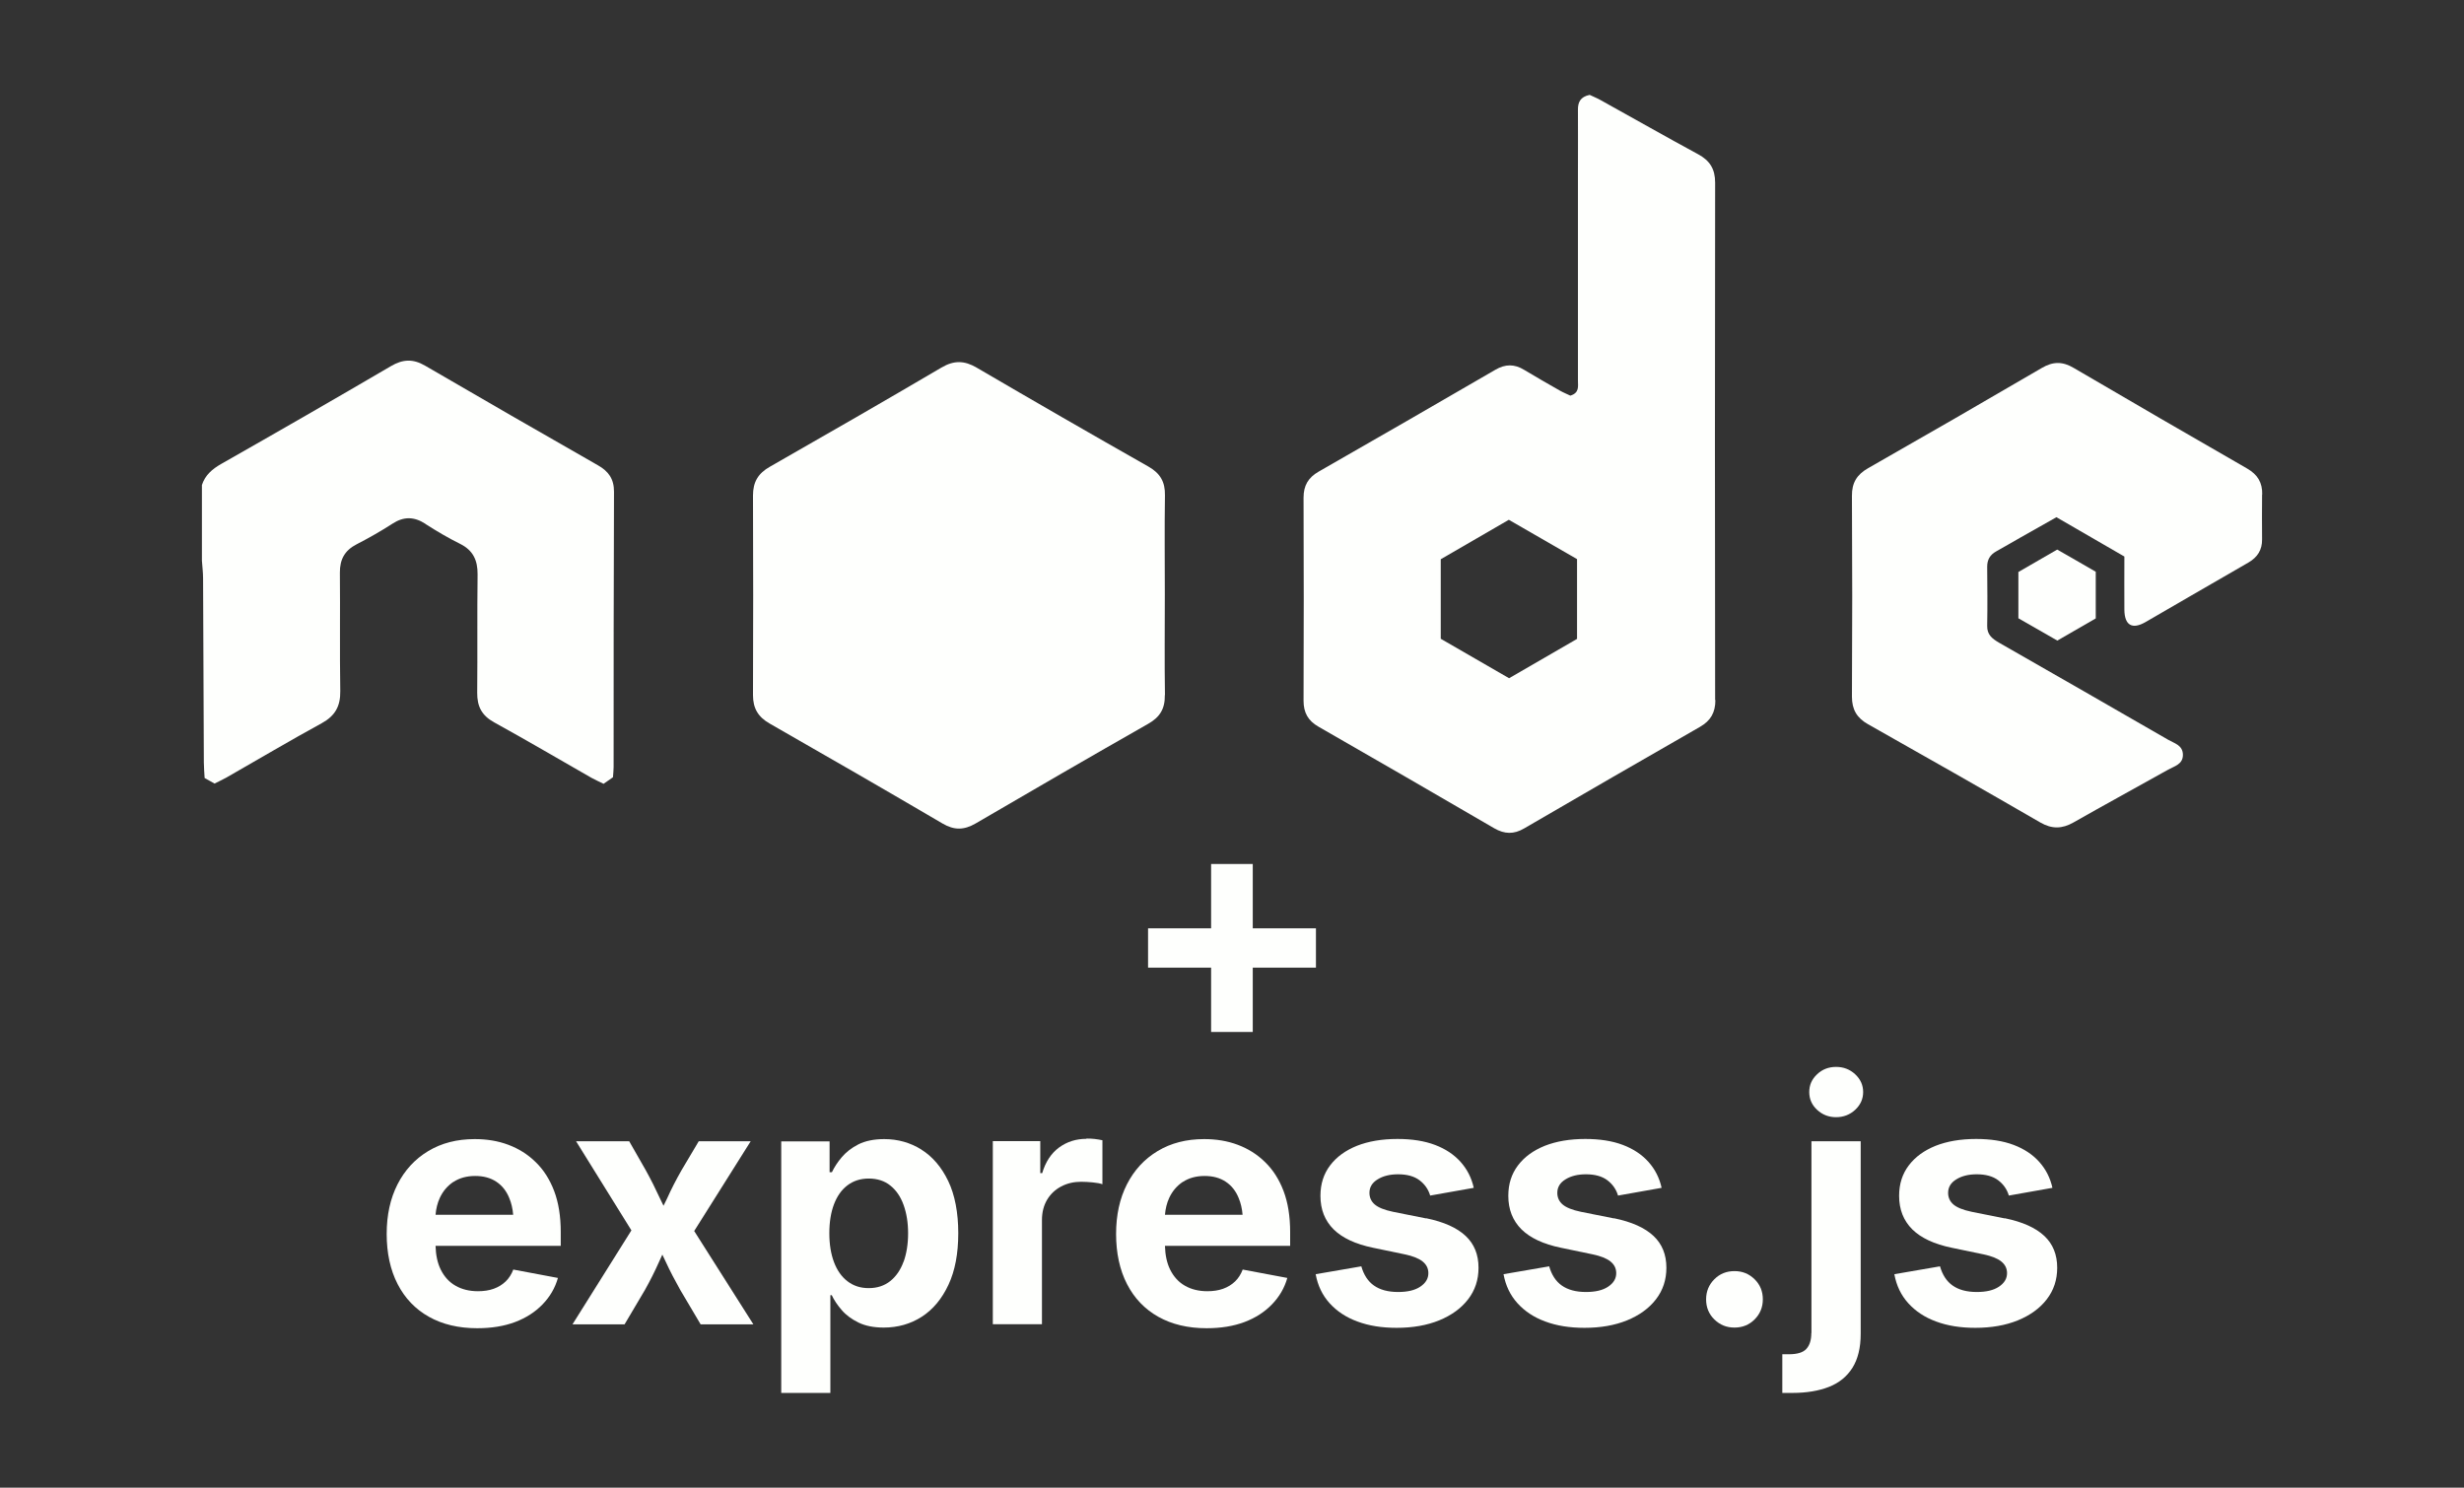 <?xml version="1.0" encoding="UTF-8"?>
<svg id="Calque_1" data-name="Calque 1" xmlns="http://www.w3.org/2000/svg" viewBox="0 0 191.1 115.4">
  <rect x="0" y="0" width="191.1" height="115.4" fill="#333333" stroke="none"/>
  <defs>
    <style>
      .cls-1 {
        fill: #fefffd;
        stroke-width: 0px;
      }
    </style>
  </defs>
  <path class="cls-1" d="m32.99,40.64c.87.56,1.77,1.09,2.7,1.55,1,.5,1.36,1.27,1.35,2.37-.04,3.06,0,6.11-.03,9.17-.01,1.06.35,1.77,1.31,2.3,2.54,1.4,5.04,2.87,7.56,4.31.29.16.59.29.93.46.27-.19.51-.35.73-.51.02-.31.05-.55.05-.8,0-7.12,0-14.24.03-21.36,0-.98-.43-1.58-1.25-2.04-4.48-2.56-8.95-5.13-13.41-7.73-.93-.54-1.72-.5-2.64.04-4.37,2.56-8.77,5.09-13.17,7.59-.7.4-1.24.87-1.49,1.63v5.87c.03.45.09.91.09,1.36.02,4.77.04,9.54.06,14.3,0,.39.04.78.06,1.2.27.15.5.28.77.43.32-.16.62-.3.91-.46,2.47-1.41,4.91-2.86,7.4-4.22,1.04-.57,1.46-1.32,1.44-2.5-.05-3.06,0-6.11-.03-9.17-.01-1.04.38-1.74,1.3-2.21.95-.49,1.88-1.02,2.78-1.6.88-.57,1.68-.55,2.55.01Z"/>
  <path class="cls-1" d="m133.02,54.31c-.02-13.38-.02-26.76,0-40.15,0-1.05-.41-1.7-1.31-2.19-2.55-1.38-5.07-2.82-7.6-4.22-.29-.16-.6-.28-.82-.39-.73.15-.92.58-.91,1.17.01,1.62,0,3.24,0,4.86,0,5.38,0,10.75,0,16.13,0,.44.13.95-.59,1.17-.22-.11-.53-.23-.81-.39-.93-.53-1.86-1.06-2.77-1.61-.75-.46-1.46-.46-2.23-.01-4.56,2.65-9.14,5.29-13.72,7.91-.8.46-1.16,1.08-1.16,2.01.02,5.25.02,10.51,0,15.76,0,.92.35,1.55,1.16,2.01,4.55,2.61,9.1,5.24,13.63,7.88.8.46,1.52.48,2.32.01,4.54-2.64,9.08-5.27,13.64-7.88.83-.48,1.19-1.11,1.19-2.08Zm-10.71-4.75c-1.69.98-3.45,1.99-5.27,3.05-1.79-1.03-3.54-2.05-5.3-3.06v-6.17c1.72-1,3.46-2,5.28-3.06,1.75,1.01,3.51,2.02,5.29,3.05v6.19Z"/>
  <path class="cls-1" d="m90.35,53.91c-.04-2.6-.01-5.19-.01-7.79,0-2.57-.03-5.13.01-7.7.02-1.03-.36-1.7-1.27-2.22-4.46-2.53-8.9-5.09-13.33-7.68-.95-.56-1.76-.58-2.73-.01-4.42,2.6-8.87,5.16-13.32,7.7-.9.51-1.3,1.18-1.3,2.22.02,5.16.02,10.33,0,15.49,0,1.03.4,1.7,1.3,2.21,4.48,2.56,8.95,5.14,13.4,7.75.9.53,1.66.52,2.56,0,4.45-2.6,8.92-5.19,13.4-7.74.9-.51,1.3-1.17,1.28-2.22Z"/>
  <path class="cls-1" d="m175.45,38.36c.02-.92-.35-1.54-1.16-2.01-4.5-2.59-8.99-5.19-13.46-7.81-.86-.51-1.6-.51-2.47,0-4.48,2.62-8.97,5.21-13.48,7.78-.86.49-1.26,1.13-1.25,2.14.03,5.19.03,10.39,0,15.58,0,1,.38,1.65,1.25,2.14,4.47,2.52,8.92,5.05,13.36,7.62.9.52,1.69.5,2.57,0,2.44-1.39,4.91-2.73,7.35-4.1.48-.27,1.15-.41,1.14-1.16-.01-.74-.67-.88-1.15-1.16-4.36-2.52-8.73-5.02-13.1-7.52-.53-.31-.95-.62-.93-1.32.03-1.53.01-3.06,0-4.58,0-.55.22-.92.7-1.19.64-.35,1.27-.73,1.91-1.09.9-.51,1.8-1.01,2.76-1.56,1.78,1.03,3.51,2.03,5.27,3.05,0,1.5-.01,2.81,0,4.12.01,1.21.6,1.56,1.63.97,2.67-1.54,5.33-3.1,8-4.63.7-.41,1.06-.98,1.05-1.79,0-1.16-.02-2.32,0-3.48Z"/>
  <path class="cls-1" d="m156.54,47.96c1.02.58,2.01,1.15,3.02,1.73,1.04-.6,2.01-1.16,2.98-1.72v-3.62c-1.01-.58-1.98-1.15-2.99-1.72-1.05.61-2.05,1.18-3.01,1.74v3.59Z"/>
  <path class="cls-1" d="m41.54,90.14c-.61-.6-1.32-1.04-2.12-1.34s-1.67-.44-2.6-.44c-1.38,0-2.58.31-3.61.93-1.03.62-1.82,1.48-2.38,2.58-.56,1.1-.84,2.38-.84,3.85s.28,2.79.85,3.89c.56,1.09,1.37,1.94,2.42,2.53,1.05.59,2.3.89,3.75.89,1.11,0,2.09-.16,2.94-.48s1.56-.78,2.13-1.37c.57-.59.97-1.27,1.19-2.05l-3.46-.65c-.14.36-.33.67-.59.92s-.57.44-.93.57c-.36.13-.77.19-1.22.19-.66,0-1.24-.14-1.73-.42-.5-.28-.88-.7-1.16-1.26-.25-.51-.38-1.12-.4-1.84h9.71v-1.07c0-1.22-.17-2.28-.51-3.18-.34-.9-.82-1.65-1.43-2.24Zm-6.37,1.54c.46-.3,1.02-.46,1.68-.46s1.2.15,1.65.45c.45.3.78.72,1,1.27.16.38.26.81.3,1.29h-6.02c.04-.48.15-.92.33-1.31.24-.52.59-.93,1.05-1.24Z"/>
  <path class="cls-1" d="m58.23,88.53h-4.04l-1.33,2.24c-.42.74-.8,1.47-1.12,2.19-.09.2-.19.38-.28.57-.09-.2-.19-.38-.28-.58-.33-.72-.69-1.44-1.1-2.18l-1.28-2.24h-4.12l4.29,6.91-4.57,7.29h4.04l1.58-2.67c.41-.73.77-1.45,1.09-2.17.09-.19.17-.38.26-.57.09.19.18.38.27.57.33.72.71,1.44,1.12,2.17l1.58,2.67h4.09l-4.59-7.24,4.38-6.96Z"/>
  <path class="cls-1" d="m71.46,89.17c-.87-.54-1.83-.81-2.88-.81-.8,0-1.47.14-2.01.41-.53.27-.96.61-1.29,1s-.58.78-.76,1.16h-.18v-2.39h-3.75v19.51h3.81v-7.58h.11c.18.38.43.76.77,1.15.33.39.77.71,1.3.97.53.26,1.19.39,1.96.39,1.09,0,2.08-.28,2.95-.84.87-.56,1.56-1.39,2.07-2.48.51-1.09.76-2.42.76-4s-.26-2.97-.78-4.05c-.52-1.08-1.22-1.9-2.09-2.44Zm-1.38,8.69c-.23.64-.58,1.15-1.03,1.51-.45.36-1.01.55-1.67.55s-1.19-.18-1.65-.53-.81-.85-1.05-1.49-.36-1.39-.36-2.24.12-1.61.36-2.24c.24-.63.58-1.12,1.04-1.47s1.01-.53,1.66-.53,1.23.18,1.68.55c.45.36.79.86,1.02,1.5.23.64.35,1.37.35,2.2s-.12,1.57-.35,2.21Z"/>
  <path class="cls-1" d="m84.26,88.34c-.8,0-1.5.22-2.12.67-.61.45-1.05,1.11-1.31,1.99h-.15v-2.48h-3.68v14.2h3.81v-8.08c0-.59.13-1.11.39-1.56.26-.44.62-.79,1.09-1.04.47-.25.99-.37,1.56-.37.29,0,.59.02.91.05.32.03.57.08.74.14v-3.41c-.17-.04-.37-.07-.6-.1s-.44-.03-.64-.03Z"/>
  <path class="cls-1" d="m98.11,90.14c-.61-.6-1.32-1.04-2.12-1.34s-1.67-.44-2.6-.44c-1.38,0-2.58.31-3.61.93-1.03.62-1.82,1.48-2.38,2.58-.56,1.1-.84,2.38-.84,3.85s.28,2.79.85,3.89c.56,1.09,1.37,1.94,2.42,2.53,1.05.59,2.3.89,3.75.89,1.11,0,2.09-.16,2.94-.48s1.56-.78,2.13-1.37.97-1.27,1.19-2.05l-3.46-.65c-.14.36-.33.67-.59.92s-.57.44-.93.57c-.36.13-.77.19-1.22.19-.66,0-1.24-.14-1.73-.42-.5-.28-.88-.7-1.16-1.26-.25-.51-.38-1.12-.4-1.84h9.71v-1.07c0-1.22-.17-2.28-.51-3.18-.34-.9-.82-1.65-1.43-2.24Zm-6.37,1.54c.46-.3,1.02-.46,1.68-.46s1.2.15,1.65.45c.45.3.78.72,1,1.27.16.38.26.81.3,1.29h-6.02c.04-.48.15-.92.33-1.31.24-.52.59-.93,1.05-1.24Z"/>
  <path class="cls-1" d="m110.59,94.51l-2.55-.51c-.67-.14-1.14-.33-1.42-.57s-.41-.55-.41-.9c0-.44.21-.79.64-1.05.42-.26.95-.39,1.58-.39.69,0,1.25.15,1.66.46.41.31.69.71.83,1.19l3.38-.6c-.17-.77-.51-1.44-1.02-2.01-.51-.57-1.17-1.01-1.99-1.32-.82-.31-1.79-.46-2.91-.46-1.2,0-2.25.18-3.14.53-.89.36-1.58.86-2.08,1.52-.5.66-.75,1.44-.75,2.36,0,1.06.34,1.92,1.02,2.6.68.67,1.7,1.15,3.07,1.43l2.45.51c.62.13,1.08.31,1.38.55.3.24.45.54.45.91,0,.42-.21.77-.63,1.05-.42.28-.99.41-1.72.41-.78,0-1.4-.17-1.87-.5-.47-.33-.79-.83-.98-1.49l-3.54.61c.16.88.52,1.63,1.08,2.25.56.62,1.28,1.1,2.16,1.42.88.33,1.89.49,3.04.49,1.24,0,2.34-.19,3.3-.58.95-.39,1.7-.93,2.24-1.63.54-.7.81-1.51.81-2.45,0-1.02-.33-1.84-1-2.47-.67-.63-1.69-1.09-3.06-1.37Z"/>
  <path class="cls-1" d="m125.16,94.51l-2.55-.51c-.67-.14-1.14-.33-1.42-.57s-.41-.55-.41-.9c0-.44.21-.79.64-1.05.42-.26.95-.39,1.58-.39.69,0,1.25.15,1.66.46.41.31.69.71.83,1.19l3.38-.6c-.17-.77-.51-1.44-1.02-2.01-.51-.57-1.17-1.01-1.99-1.32-.82-.31-1.79-.46-2.91-.46-1.2,0-2.25.18-3.14.53-.89.36-1.58.86-2.08,1.52-.5.66-.75,1.44-.75,2.36,0,1.06.34,1.92,1.02,2.6.68.67,1.7,1.15,3.07,1.43l2.45.51c.62.13,1.08.31,1.38.55.3.24.45.54.45.91,0,.42-.21.77-.63,1.05-.42.28-.99.41-1.72.41-.78,0-1.4-.17-1.87-.5-.47-.33-.79-.83-.98-1.49l-3.54.61c.16.88.52,1.63,1.08,2.25.56.62,1.28,1.1,2.16,1.42.88.33,1.89.49,3.04.49,1.24,0,2.34-.19,3.3-.58.95-.39,1.7-.93,2.24-1.63.54-.7.81-1.51.81-2.45,0-1.02-.33-1.84-1-2.47-.67-.63-1.69-1.09-3.06-1.37Z"/>
  <path class="cls-1" d="m134.52,98.6c-.62,0-1.14.21-1.56.63s-.64.94-.64,1.56.21,1.14.64,1.56.94.63,1.56.63,1.14-.21,1.56-.63.64-.94.64-1.56-.21-1.14-.64-1.56-.94-.63-1.56-.63Z"/>
  <path class="cls-1" d="m142.4,82.76c-.58,0-1.07.19-1.47.57-.41.38-.61.84-.61,1.38s.2,1,.61,1.38c.41.38.9.57,1.47.57s1.07-.19,1.48-.57c.41-.38.62-.84.62-1.38s-.21-1-.62-1.38c-.41-.38-.9-.57-1.48-.57Z"/>
  <path class="cls-1" d="m140.48,103.41c0,.54-.13.95-.39,1.23s-.71.41-1.35.41h-.51v3h.78c1.1,0,2.05-.16,2.84-.47.79-.31,1.4-.81,1.82-1.48s.64-1.55.64-2.64v-14.93h-3.82v14.88Z"/>
  <path class="cls-1" d="m155.47,94.51l-2.55-.51c-.67-.14-1.14-.33-1.42-.57s-.41-.55-.41-.9c0-.44.21-.79.64-1.05.42-.26.95-.39,1.58-.39.69,0,1.25.15,1.66.46.41.31.69.71.83,1.19l3.38-.6c-.17-.77-.51-1.44-1.02-2.01-.51-.57-1.17-1.01-1.99-1.32-.82-.31-1.79-.46-2.91-.46-1.2,0-2.25.18-3.14.53-.89.36-1.58.86-2.08,1.52-.5.66-.75,1.44-.75,2.36,0,1.06.34,1.92,1.02,2.6.68.67,1.7,1.15,3.07,1.43l2.45.51c.62.13,1.08.31,1.38.55.3.24.45.54.45.91,0,.42-.21.77-.63,1.05-.42.28-.99.41-1.72.41-.78,0-1.4-.17-1.87-.5-.47-.33-.79-.83-.98-1.49l-3.54.61c.16.88.52,1.63,1.08,2.25.56.62,1.28,1.1,2.16,1.42.88.33,1.89.49,3.04.49,1.24,0,2.34-.19,3.3-.58.95-.39,1.7-.93,2.24-1.63.54-.7.81-1.51.81-2.45,0-1.02-.33-1.84-1-2.47-.67-.63-1.69-1.09-3.06-1.37Z"/>
  <polygon class="cls-1" points="89.04 72.01 89.04 75.06 93.93 75.06 93.93 80.05 97.16 80.05 97.16 75.06 102.06 75.06 102.06 72.01 97.16 72.01 97.16 67.02 93.93 67.02 93.93 72.01 89.04 72.01"/>
</svg>